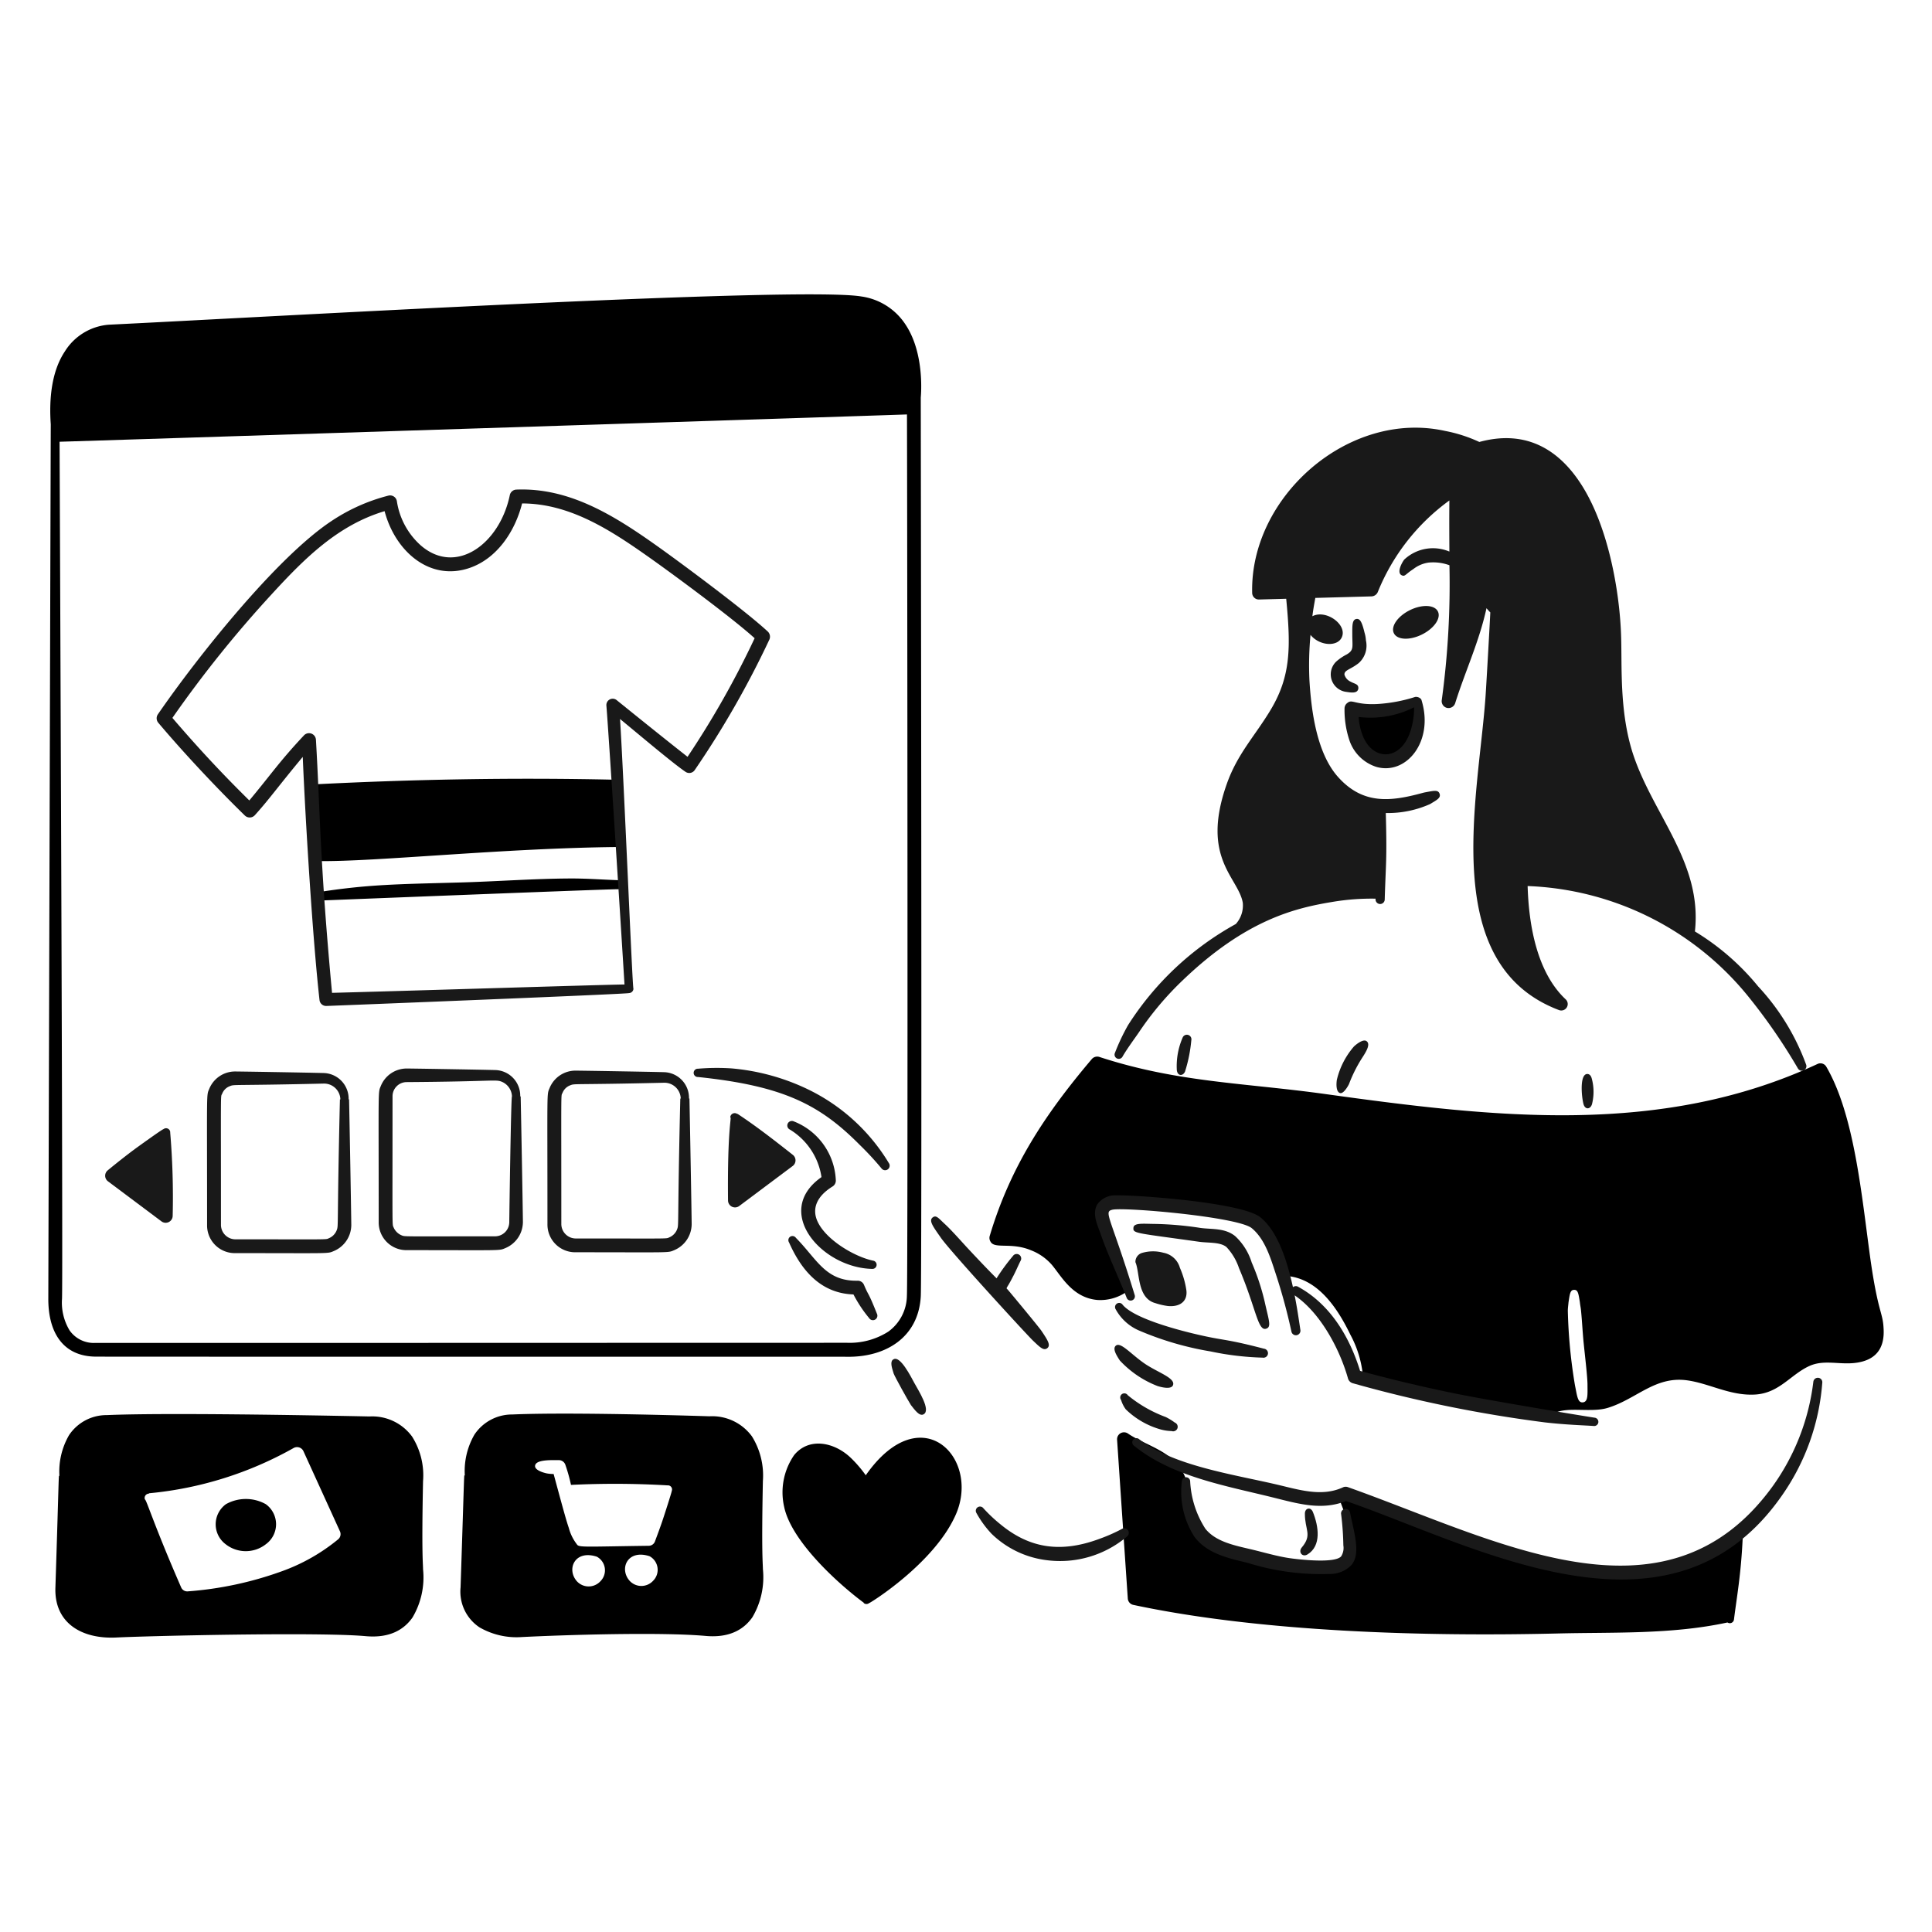 <svg viewBox="0 0 400 400" xmlns="http://www.w3.org/2000/svg" height="400" width="400" id="Online-Shopping-6--Streamline-Brooklyn.svg"><desc>Online Shopping 6 Streamline Illustration: https://streamlinehq.com</desc><path d="M373.95 220.446a47.8 47.8 0 0 0 -9.95 -16.23 50.98 50.98 0 0 0 -13.086 -11.37c1.578 -14.286 -8.76 -24.2 -12.884 -36.95 -2.782 -8.75 -2.18 -17.976 -2.4 -24.302 -0.278 -8.8 -2.6 -23.4 -9.026 -32.446 -4.538 -6.416 -11.11 -10.158 -20.322 -7.644a30.2 30.2 0 0 0 -7.084 -2.284c-19.91 -4.42 -40.4 13.578 -39.95 33.488a1.388 1.388 0 0 0 1.482 1.412l5.566 -0.152c0.946 9.912 1 15.9 -3.16 22.892 -3.298 5.538 -6.968 9.174 -9.212 15.638 -5.31 15.22 2.456 19.144 3.38 24.4a5.748 5.748 0 0 1 -1.444 4.41 61.812 61.812 0 0 0 -22.304 20.926 43.2 43.2 0 0 0 -2.73 5.776 0.876 0.876 0 0 0 1.574 0.764c1.012 -1.76 2.762 -4.09 3.424 -5.082a64.336 64.336 0 0 1 9.166 -10.85c13.016 -12.436 23.162 -14.836 30.784 -16.096a48.542 48.542 0 0 1 9.02 -0.686l0 0.2a0.95 0.95 0 0 0 1.898 0c0.212 -7.318 0.494 -8.172 0.222 -17.93a21.458 21.458 0 0 0 9.128 -1.838c1.522 -0.9 2.322 -1.322 2 -2.18 -0.314 -0.812 -1.088 -0.614 -2.87 -0.288 -0.232 0.042 -0.464 0.094 -0.694 0.158 -6.506 1.758 -12.268 2.494 -17.474 -3.344 -4.366 -4.896 -5.522 -13.564 -5.904 -20.072a67.8 67.8 0 0 1 0.226 -9.32c1.8 2.236 5.47 2.54 6.446 0.566 1.3 -2.626 -3.232 -5.924 -6.058 -4.422 0.132 -1.104 0.29 -2.042 0.61 -3.8l11.644 -0.316a1.474 1.474 0 0 0 1.296 -0.916 43.494 43.494 0 0 1 14.814 -18.942c-0.04 3.532 -0.018 7.058 0 10.58a8.702 8.702 0 0 0 -9.35 1.664c-0.6 0.8 -1.542 2.712 -0.556 3.224 0.72 0.374 0.734 -0.15 2.454 -1.272a6.634 6.634 0 0 1 3.146 -1.334 9.724 9.724 0 0 1 4.318 0.552 177.716 177.716 0 0 1 -1.586 27.898 1.44 1.44 0 0 0 1.064 1.63 1.454 1.454 0 0 0 1.714 -0.978c2.106 -6.692 4.988 -12.778 6.48 -19.662a11.302 11.302 0 0 0 0.788 0.874c-0.092 2.17 -0.742 13.642 -0.972 17.2 -1.424 20.892 -9.962 55.648 15.23 65.148a1.336 1.336 0 0 0 1.388 -2.2c-5.976 -5.574 -7.678 -15.34 -7.916 -23.494a61.724 61.724 0 0 1 45.506 22.646 118.61 118.61 0 0 1 10.462 15.134 0.942 0.942 0 0 0 1.702 -0.78Z" fill="#191919" stroke-width="1"></path><path d="M389.968 274.91c-0.18 -3.298 -1.148 -3.172 -2.732 -14.31 -1.8 -13 -3.278 -29.734 -9.12 -39.746a1.4 1.4 0 0 0 -1.8 -0.578c-32.368 15.056 -66.666 11.134 -101.888 6.24 -16.902 -2.352 -30.572 -2.382 -46.8 -7.684a1.476 1.476 0 0 0 -1.574 0.43c-9.692 11.43 -16.876 22.306 -21.154 36.664a1.452 1.452 0 0 0 0.184 1.152c0.854 1.582 4.286 0.046 8.426 1.8a10.95 10.95 0 0 1 4.258 2.984c2 2.378 4.25 6.8 9.4 7.282a9.482 9.482 0 0 0 6.11 -1.712 1.418 1.418 0 0 0 0.556 -1.722c-1.618 -4.02 -5.236 -13.266 -5.508 -14.04 -0.278 -0.978 -0.342 -1.558 0.648 -2 1.96 -0.838 6.754 -0.302 10.184 -0.434a100.936 100.936 0 0 1 11.85 0.702c9.148 0.728 11.744 2.046 14.582 13.244a1.262 1.262 0 0 0 1.112 1.024c6.182 0.688 10.168 6.516 12.868 12.11a22.418 22.418 0 0 1 2.64 8.878 1.134 1.134 0 0 0 0.832 1.098 157.5 157.5 0 0 0 36.432 7.162 0.916 0.916 0 0 0 0.972 0.05l0.418 0.018a0.876 0.876 0 0 0 0.926 -0.934c2.786 -1.418 7.63 -0.056 11.064 -1.098 5.91 -1.8 9.744 -6.552 16.294 -5.726 4.64 0.588 9.046 3.264 14.212 2.964s7.436 -4.308 11.526 -6.032c2.918 -1.168 5.902 -0.15 9.12 -0.51 4.17 -0.47 6.28 -2.804 5.962 -7.276Zm-62.264 15.434c-1.072 0.096 -1.168 -1.312 -1.62 -3.506a107.72 107.72 0 0 1 -1.482 -15.428c0 -0.6 0.094 -1.172 0.14 -1.76 0.28 -1.816 0.352 -2.614 1.2 -2.6 0.754 0.014 0.854 0.7 1.156 2.574 0.048 0.57 0.186 1.12 0.232 1.69 0.232 2.262 0.324 4.532 0.556 6.8 0.252 2.49 0.788 6.976 0.788 8.6 0.004 2.016 0.15 3.528 -0.97 3.63Z" fill="#000000" stroke-width="1"></path><path d="M65.786 186.464c1.486 -0.052 59.098 -2.346 62.116 -2.362a0.974 0.974 0 0 0 0.97 -0.92 0.942 0.942 0 0 0 -0.93 -0.95c-3.284 -0.116 -6.564 -0.366 -9.854 -0.352 -7.6 0.036 -15.23 0.616 -22.838 0.828 -12.974 0.362 -19.066 0.38 -29.616 2.048a0.888 0.888 0 0 0 -0.786 0.936 0.876 0.876 0 0 0 0.938 0.772Z" fill="#000000" stroke-width="1"></path><path d="M129.574 173.896c-0.522 -4.158 -0.854 -6.91 -1.25 -11.4a1.16 1.16 0 0 0 -1.158 -1.068c-21.616 -0.48 -42.272 -0.046 -62.17 0.966a1.422 1.422 0 0 0 -1.342 1.46c0 4.128 0.422 9 0.786 13.114a1.444 1.444 0 0 0 1.436 1.31c11.854 0.176 38.42 -2.708 62.448 -2.916Z" fill="#000000" stroke-width="1"></path><path d="M359.136 317.716c-23.026 16.2 -54.104 3.064 -79.528 -9 -0.966 -0.498 -2.654 0.454 -2.222 1.824 1 3.106 4.03 8.762 1.942 11.578 -1.302 1.764 -5 1.652 -7.176 1.518 -7.146 -0.418 -15.67 -0.826 -21.57 -5 -2.544 -1.87 -3.092 -5.322 -3.936 -8.638 -1.2 -5.422 -2.728 -7.2 -5.278 -8.934 -2.452 -1.658 -5.724 -2.8 -7.868 -4.288a1.438 1.438 0 0 0 -2.222 1.268s1.8 26.8 2.222 32.928a1.44 1.44 0 0 0 1.158 1.306c26.474 5.64 60.294 6.562 87.444 5.926 11.714 -0.31 23.87 0.248 35.554 -2.288a0.866 0.866 0 0 0 1.342 -0.6c0.6 -4.8 1.432 -9.138 1.8 -16.698a1.058 1.058 0 0 0 -1.662 -0.902Z" fill="#000000" stroke-width="1"></path><path d="M279.978 131.322c0 2.682 0.378 3.26 -1.158 4.174a10.506 10.506 0 0 0 -2.176 1.48 3.658 3.658 0 0 0 2.13 6.276c1.262 0.2 2.282 0.268 2.454 -0.676 0.086 -0.966 -0.704 -0.946 -1.574 -1.434a2.308 2.308 0 0 1 -1.298 -1.454c-0.07 -0.976 1.232 -1.036 2.964 -2.414a4.844 4.844 0 0 0 1.48 -4.68 6.6 6.6 0 0 0 -0.276 -1.568c-0.518 -2.146 -0.904 -2.936 -1.622 -2.882 -0.99 0.072 -0.924 1.434 -0.924 3.178Z" fill="#191919" stroke-width="1"></path><path d="m293.508 145.254 -0.324 -0.052a21.522 21.522 0 0 1 -13.378 1.466 16.586 16.586 0 0 0 1.02 6.234c1.896 4.914 7.22 6.35 10.554 2.528a12.03 12.03 0 0 0 2.128 -10.176Z" fill="#000000" stroke-width="1"></path><path d="M294.342 145.066c2.542 8.442 -3.16 15.458 -9.35 13.72a8.66 8.66 0 0 1 -5.556 -5.354 19.814 19.814 0 0 1 -1.064 -6.776 1.4 1.4 0 0 1 0.6 -1.126c1 -0.844 1.548 0.452 6.156 0.23a31.78 31.78 0 0 0 7.73 -1.424c0.472 -0.194 1.402 0.132 1.484 0.73Zm-1.574 1.372a20.028 20.028 0 0 1 -11.48 2 13.186 13.186 0 0 0 0.878 3.942c2.186 5.436 8.41 5.262 10.138 -2.016a14.786 14.786 0 0 0 0.464 -3.926Z" fill="#191919" stroke-width="1"></path><path d="M288.589 131.104a5.082 2.802 -26.32 1 0 9.11 -4.507 5.082 2.802 -26.32 1 0 -9.11 4.507Z" fill="#191919" stroke-width="1"></path><path d="M231 271.09a10.016 10.016 0 0 0 4.814 4.374 64.318 64.318 0 0 0 14.814 4.334 59.468 59.468 0 0 0 10.786 1.286 0.936 0.936 0 1 0 0.278 -1.85c-8.696 -2.262 -7.946 -1.522 -14.72 -3.158 -3.504 -0.846 -12.222 -3.154 -14.536 -5.934a0.86 0.86 0 1 0 -1.436 0.948Z" fill="#191919" stroke-width="1"></path><path d="M231.834 281.658a20.938 20.938 0 0 0 7.822 5.306c0.758 0.238 2.832 0.778 3.2 -0.176 0.564 -1.468 -3.118 -2.612 -5.788 -4.416 -2.826 -1.91 -5 -4.576 -6.018 -3.786 -0.776 0.614 0.074 1.976 0.784 3.072Z" fill="#191919" stroke-width="1"></path><path d="M232.11 289.848a6.296 6.296 0 0 0 0.974 1.944 16.926 16.926 0 0 0 7.314 4.186 9.764 9.764 0 0 0 2.176 0.31 0.954 0.954 0 0 0 1.2 -0.566 0.942 0.942 0 0 0 -0.556 -1.2 11.488 11.488 0 0 0 -1.896 -1.154 27 27 0 0 1 -7.824 -4.498 0.85 0.85 0 1 0 -1.39 0.976Z" fill="#191919" stroke-width="1"></path><path d="M278.682 310.772c-5.024 2 -9.814 0.586 -15.046 -0.718 -9.8 -2.44 -20.978 -4.31 -28.886 -10.762a0.858 0.858 0 0 1 1.064 -1.348c7.082 5.506 19.188 7.242 28.47 9.4 4.69 1.094 9.35 2.622 13.75 0.6a1.344 1.344 0 0 1 1.018 -0.054c30.83 10.948 65.642 30.324 87.816 0.022a46.658 46.658 0 0 0 8.564 -21.822 0.932 0.932 0 0 1 1.018 -0.832 0.918 0.918 0 0 1 0.834 1.036 46.8 46.8 0 0 1 -8.24 23.178c-23.126 33.464 -63.884 10.416 -90.362 1.3Z" fill="#191919" stroke-width="1"></path><path d="M144.526 222.984c17.578 1.83 25.17 5.674 33.47 14.05a61.338 61.338 0 0 1 4.49 4.85 0.942 0.942 0 1 0 1.528 -1.102 39.748 39.748 0 0 0 -17 -15.372 45.442 45.442 0 0 0 -15.6 -4.214 46.684 46.684 0 0 0 -6.898 0.07 0.86 0.86 0 1 0 0 1.718Z" fill="#191919" stroke-width="1"></path><path d="M170.08 243.708a13.914 13.914 0 0 0 -6.528 -9.836 0.93 0.93 0 0 1 -0.462 -1.242 0.95 0.95 0 0 1 1.25 -0.462 13.704 13.704 0 0 1 8.702 12.092 1.44 1.44 0 0 1 -0.648 1.374c-3.472 2.148 -4.224 4.704 -3.2 7.106 1.686 3.928 7.782 7.488 11.574 8.264a0.86 0.86 0 0 1 -0.186 1.708c-10.466 -0.218 -20.664 -11.9 -10.502 -19.004Z" fill="#191919" stroke-width="1"></path><path d="M176.7 268c-6.552 -0.218 -10.644 -4.672 -13.334 -10.762a0.866 0.866 0 0 1 0.232 -1.19 0.876 0.876 0 0 1 1.2 0.25c4.374 4.43 6.11 8.974 12.732 8.86a1.4 1.4 0 0 1 1.34 0.838c1.112 2.64 0.738 1.102 2.686 5.99a0.928 0.928 0 0 1 -1.62 0.902A27 27 0 0 1 176.7 268Z" fill="#191919" stroke-width="1"></path><path d="M185.032 284.4c0.288 0.752 2.876 5.418 3.564 6.5 0.68 0.836 1.734 2.45 2.64 1.908 1.546 -0.85 -1.098 -4.944 -1.898 -6.416s-2.942 -5.71 -4.306 -4.982c-0.852 0.39 -0.396 1.714 0 2.99Z" fill="#191919" stroke-width="1"></path><path d="M202.16 313.254a21.108 21.108 0 0 0 3.148 4.314 19.8 19.8 0 0 0 11.248 5.43 21.446 21.446 0 0 0 16.76 -4.866 0.952 0.952 0 0 0 0.23 -1.3 0.94 0.94 0 0 0 -1.296 -0.264 34.088 34.088 0 0 1 -4.444 1.968c-8.314 3.142 -14.762 1.94 -20.692 -2.958a31.558 31.558 0 0 1 -3.52 -3.32 0.874 0.874 0 0 0 -1.434 0.996Z" fill="#191919" stroke-width="1"></path><path d="M215.624 275.54c-0.522 -0.776 -5.922 -7.29 -6.944 -8.49 -0.476 -0.538 -0.4 0.084 0.98 -2.622 0.6 -1.11 1.064 -2.24 1.62 -3.36a0.936 0.936 0 0 0 -1.574 -1.014 41.026 41.026 0 0 0 -3.38 4.612c-2.084 -2.088 -4.12 -4.25 -6.156 -6.43 -1.82 -2 -3.43 -3.784 -4.444 -4.714 -1.388 -1.268 -1.878 -2.054 -2.638 -1.454 -0.844 0.674 0.126 1.924 1.712 4.2 1.944 2.8 17.744 20.03 19.064 21.29 1.4 1.328 2.2 2.17 2.964 1.564s0.09 -1.658 -1.204 -3.582Z" fill="#191919" stroke-width="1"></path><path d="M329.6 228.622a10.4 10.4 0 0 0 -0.046 -5.332c-0.13 -0.502 -0.416 -0.936 -0.926 -0.932 -1.6 0.016 -1.2 4.644 -0.786 6.212 0.328 1.23 1.43 1.136 1.758 0.052Z" fill="#191919" stroke-width="1"></path><path d="M279.328 224.358a29.492 29.492 0 0 1 2.5 -5.04c0.62 -1 2.062 -2.96 1.158 -3.714 -0.716 -0.672 -2.414 0.8 -2.684 1.08a16.264 16.264 0 0 0 -3.52 6.878c-0.128 0.814 -0.2 2.552 0.696 2.75 0.768 0.17 1.792 -1.754 1.85 -1.954Z" fill="#191919" stroke-width="1"></path><path d="M245.352 221.84a30.318 30.318 0 0 0 1.294 -6.434 0.946 0.946 0 0 0 -1.8 -0.57 14.854 14.854 0 0 0 -1.2 6.712c0.154 1.314 1.302 1.268 1.706 0.292Z" fill="#191919" stroke-width="1"></path><path d="M330.158 293.518c-0.834 -0.11 -22.2 -3.6 -29.766 -5.184 -6.342 -1.32 -12.638 -2.82 -18.8 -4.508 -2.81 -9.042 -7.544 -14.532 -12.824 -17.412a0.936 0.936 0 0 0 -1.076 0.082c-1.074 -4.8 -2.89 -11.292 -6.7 -14.436 -3.882 -3.2 -26.624 -4.7 -29.814 -4.574a4.548 4.548 0 0 0 -3.98 1.842c-1.168 2 0.02 4.252 0.74 6.338 1.372 3.96 3.624 8.72 5.324 13.026a0.88 0.88 0 0 0 1.668 -0.56c-5.028 -16.4 -6.504 -17.22 -4.63 -17.67 2.366 -0.576 25.882 1.458 28.84 3.8 2.776 2.268 3.95 6.3 5 9.5a119.456 119.456 0 0 1 3.24 11.942 0.942 0.942 0 0 0 1.852 -0.342c-0.356 -2.39 -0.712 -4.8 -1.19 -7.174 5.352 3.632 9.33 11.116 11.05 17.22a1.434 1.434 0 0 0 0.972 0.972 274.53 274.53 0 0 0 39.812 8.114c4.426 0.506 8.092 0.6 10.09 0.742a0.862 0.862 0 1 0 0.192 -1.718Z" fill="#191919" stroke-width="1"></path><path d="M248.22 257.088c2.02 0.284 4.378 0.028 5.696 1.092a11.766 11.766 0 0 1 2.6 4.364c3.524 8.268 3.902 13.082 5.6 12.556 1.19 -0.348 0.578 -1.7 -0.278 -5.6a47.462 47.462 0 0 0 -2.684 -8.11 12.524 12.524 0 0 0 -3.426 -5.466c-2.132 -1.706 -4.75 -1.376 -7.128 -1.686a69.716 69.716 0 0 0 -9.768 -0.842c-2.146 -0.02 -4.168 -0.264 -4.168 0.852 -0.118 1.152 0.736 1.032 13.556 2.84Z" fill="#191919" stroke-width="1"></path><path d="M245.632 267.174a18.154 18.154 0 0 0 -1.346 -4.688 4.352 4.352 0 0 0 -3.42 -3.118 8.056 8.056 0 0 0 -4.476 0.054 1.924 1.924 0 0 0 -1.312 1.9c0.94 2.132 0.318 7.436 4.114 8.474a14.562 14.562 0 0 0 2.582 0.6c2.384 0.236 4.124 -0.87 3.858 -3.222Z" fill="#191919" stroke-width="1"></path><path d="M270.164 313.336c-0.032 3.448 1.6 4.388 -0.648 7.056 -0.78 0.926 0.112 2.102 1.2 1.43 2.89 -1.78 2.308 -5.774 1.112 -8.764 -0.46 -1.154 -1.654 -0.826 -1.664 0.278Z" fill="#191919" stroke-width="1"></path><path d="M244.702 306.62a17.2 17.2 0 0 0 2.64 11.624c2.6 3.384 6.8 4.338 10.924 5.314a50.914 50.914 0 0 0 16.944 2.314 6.128 6.128 0 0 0 4.582 -1.842c2.024 -2.328 0.524 -6.8 -0.278 -10.874a0.94 0.94 0 0 0 -1.852 0.32 59.306 59.306 0 0 1 0.464 6.476 3.236 3.236 0 0 1 -0.464 2.286c-1.318 1.474 -8.6 0.656 -10.554 0.376 -2.656 -0.37 -5.6 -1.264 -8.2 -1.87 -3.4 -0.8 -7.2 -1.56 -9.35 -4.236a19.91 19.91 0 0 1 -3.148 -9.874 0.858 0.858 0 0 0 -1.708 -0.014Z" fill="#191919" stroke-width="1"></path><path d="M179.246 305.44a25.346 25.346 0 0 0 -3.056 -3.566c-3.374 -3.27 -8.64 -4.4 -11.758 -0.63a13.524 13.524 0 0 0 -2.084 10.722c1.448 6.976 10.8 15.634 16.48 19.86v0.064a0.858 0.858 0 0 0 1.066 0.042c0.23 0 13.112 -8.022 17.728 -17.776 5.836 -11.924 -6.746 -25.328 -18.376 -8.716Z" fill="#000000" stroke-width="1"></path><path d="M190.634 82.318c0.092 -1 0.74 -9.342 -3.2 -15.19a13.082 13.082 0 0 0 -9.114 -5.748c-12.756 -2.158 -124.6 4.34 -155.82 5.848a11.8 11.8 0 0 0 -9.072 5.53C10.6 77.012 10.16 82.776 10.51 87.864c0 -3.956 -0.508 180.882 -0.508 181.084 0 6.916 3.028 11.85 9.766 11.928 3.102 0.038 153.968 0 155.496 0.028 8.15 0.146 14.884 -4.038 15.37 -12.466 0.28 -4.126 0 -185.466 0 -186.12Zm-2.87 185.934a9.316 9.316 0 0 1 -3.844 7.444 14.866 14.866 0 0 1 -8.516 2.314c-24.634 0 -153.186 0.052 -155.636 0.024a6.112 6.112 0 0 1 -5.368 -2.6 11.174 11.174 0 0 1 -1.574 -6.356c0.274 -0.2 -0.49 -177.348 -0.492 -177.62 4.262 -0.108 166.214 -5.322 175.444 -5.652 0.064 15.548 0.222 178.382 -0.014 182.446Z" fill="#000000" stroke-width="1"></path><path d="M35.242 234.514a0.858 0.858 0 0 0 -1.388 -0.74c-0.242 0 -5.496 3.8 -5.926 4.114 -2.87 2.132 -5.6 4.4 -5.6 4.4a1.438 1.438 0 0 0 0 2.27l11.11 8.32a1.45 1.45 0 0 0 2.314 -1.15 160.69 160.69 0 0 0 -0.51 -17.214Zm-1.944 2.258c-2.536 2.366 -5.06 4.47 -7.732 6.6l7.316 5.458a116.422 116.422 0 0 1 0.416 -12.058Z" fill="#191919" stroke-width="1"></path><path d="M152.674 230.656a0.92 0.92 0 0 0 -1.482 0.678c0.356 0 -0.616 2 -0.462 17.212a1.45 1.45 0 0 0 2.314 1.15l11.11 -8.318a1.45 1.45 0 0 0 0 -2.272c-3.708 -2.924 -7.552 -5.926 -11.48 -8.512Zm0.508 2.936a115.89 115.89 0 0 1 0.418 12.066l7.314 -5.458c-2.678 -2.142 -5.198 -4.244 -7.732 -6.6Z" fill="#191919" stroke-width="1"></path><path d="M72.178 227.616a5.314 5.314 0 0 0 -5.232 -5.458c-2.962 -0.084 -16.2 -0.306 -18.286 -0.32a5.784 5.784 0 0 0 -5.322 3.56c-0.634 1.584 -0.464 -0.428 -0.464 28.248a5.732 5.732 0 0 0 5.786 5.8c20.378 0 19.032 0.158 20.508 -0.454a5.886 5.886 0 0 0 3.564 -5.35c-0.022 -2.742 -0.37 -22.092 -0.462 -26.03Zm-1.8 0c-0.646 27.306 -0.242 26 -0.694 27.158a2.934 2.934 0 0 1 -1.62 1.6c-0.67 0.304 0.312 0.212 -19.4 0.212a3 3 0 0 1 -2.916 -2.934c0 -28.498 -0.1 -26.52 0.232 -27.16a2.722 2.722 0 0 1 1.574 -1.6c1.066 -0.426 0.084 -0.094 19.4 -0.546a3.378 3.378 0 0 1 3.518 3.278Z" fill="#191919" stroke-width="1"></path><path d="M107.708 227a5.314 5.314 0 0 0 -5.232 -5.458c-2.962 -0.082 -16.2 -0.304 -18.284 -0.318a5.788 5.788 0 0 0 -5.324 3.56c-0.634 1.584 -0.464 -0.428 -0.464 28.246a5.734 5.734 0 0 0 5.788 5.8c20.376 0 19.03 0.156 20.506 -0.454a5.892 5.892 0 0 0 3.566 -5.352c-0.024 -2.74 -0.372 -22.09 -0.464 -26.03Zm-1.714 0c-0.2 0 -0.554 25.58 -0.554 26.03a2.948 2.948 0 0 1 -2.964 2.936c-19.94 0 -18.552 0.102 -19.4 -0.236a3.08 3.08 0 0 1 -1.574 -1.584c-0.33 -0.83 -0.232 1.372 -0.232 -27.146a2.932 2.932 0 0 1 2.918 -2.962c17.66 -0.118 18.336 -0.576 19.582 -0.12A3.428 3.428 0 0 1 106 227Z" fill="#191919" stroke-width="1"></path><path d="M142.648 227.438a5.314 5.314 0 0 0 -5.232 -5.458c-2.962 -0.082 -16.2 -0.304 -18.284 -0.318a5.788 5.788 0 0 0 -5.324 3.56c-0.634 1.584 -0.464 -0.428 -0.464 28.246a5.734 5.734 0 0 0 5.788 5.8c20.376 0 19.03 0.156 20.508 -0.454a5.896 5.896 0 0 0 3.564 -5.352c-0.024 -2.74 -0.372 -22.09 -0.464 -26.03Zm-1.8 0c-0.644 27.306 -0.24 26 -0.694 27.16a2.93 2.93 0 0 1 -1.62 1.6c-0.668 0.306 0.312 0.214 -19.4 0.214a3 3 0 0 1 -2.918 -2.936c0 -28.498 -0.098 -26.52 0.232 -27.158a2.718 2.718 0 0 1 1.574 -1.6c1.066 -0.426 0.086 -0.094 19.4 -0.546a3.378 3.378 0 0 1 3.518 3.276Z" fill="#191919" stroke-width="1"></path><path d="M87.586 324.878c0 -1.264 -0.308 -2.9 0 -18.216a15 15 0 0 0 -2.268 -9.236 10.212 10.212 0 0 0 -8.8 -4.162c-11.984 -0.25 -42.448 -0.8 -54.4 -0.282a9.326 9.326 0 0 0 -7.824 4.152 15.026 15.026 0 0 0 -1.99 8.476c-0.2 -0.168 -0.028 -1.862 -0.834 23.132 -0.234 7.256 5.4 10.648 12.638 10.286 6.664 -0.334 41.8 -1.164 51.616 -0.278 5.046 0.454 7.962 -1.416 9.676 -3.86a16.282 16.282 0 0 0 2.186 -10.012ZM70 318.706a39.03 39.03 0 0 1 -11.712 6.63 72.912 72.912 0 0 1 -19.444 4.142 1.364 1.364 0 0 1 -1.34 -0.832c-5.634 -12.906 -7.2 -18.2 -7.5 -18.2a0.884 0.884 0 0 1 0.832 -1.2v-0.078a75.218 75.218 0 0 0 29.948 -9.368 1.454 1.454 0 0 1 2.036 0.644l7.546 16.564a1.4 1.4 0 0 1 -0.366 1.698Z" fill="#000000" stroke-width="1"></path><path d="M55.024 311.42a8.46 8.46 0 0 0 -8.24 0 5.15 5.15 0 0 0 -0.092 8.274 6.744 6.744 0 0 0 8.378 0 5.114 5.114 0 0 0 -0.046 -8.274Z" fill="#000000" stroke-width="1"></path><path d="M157.948 324.838c0 -1.2 -0.306 -3.048 0 -18.218a15.318 15.318 0 0 0 -2.268 -9.234 10.2 10.2 0 0 0 -8.8 -4.158c-10.2 -0.324 -30.626 -0.824 -40.83 -0.374a9.352 9.352 0 0 0 -7.824 4.17 15.058 15.058 0 0 0 -1.99 8.49c-0.2 -0.168 -0.048 -1.862 -0.88 23.132a8.878 8.878 0 0 0 3.934 8.288 15.318 15.318 0 0 0 8.75 2c9.178 -0.46 28.786 -1.06 38.052 -0.232 5.046 0.454 7.962 -1.416 9.676 -3.86a16.282 16.282 0 0 0 2.18 -10.004Zm-33.644 2.548a3.3 3.3 0 0 1 -4.862 0c-2.2 -2.468 -0.476 -6.586 4.12 -5.092a3.2 3.2 0 0 1 0.742 5.092Zm10.912 -0.1a3.296 3.296 0 0 1 -4.86 0c-2.2 -2.464 -0.476 -6.586 4.12 -5.092a3.2 3.2 0 0 1 0.74 5.092Zm3.866 -18.6c0 0.228 -1.548 5.042 -1.986 6.326 -0.514 1.5 -1.07 2.986 -1.506 4.154a1.38 1.38 0 0 1 -1.27 0.874c-13.374 0.174 -14.496 0.374 -14.884 -0.306a9.48 9.48 0 0 1 -1.666 -3.382c-0.54 -1.568 -1.2 -3.982 -3.148 -11.174a8.344 8.344 0 0 1 -1.388 -0.122c-0.368 -0.07 -2.544 -0.584 -2.454 -1.574 0.122 -1.374 3.648 -1.158 4.906 -1.18a1.436 1.436 0 0 1 1.39 1.038 34.832 34.832 0 0 1 1.142 4.092 185.922 185.922 0 0 1 19.99 0.098 0.85 0.85 0 0 1 0.874 1.154Z" fill="#000000" stroke-width="1"></path><path d="M62.682 156.706c-5.056 6.068 -6.914 8.75 -9.906 12.056a1.436 1.436 0 0 1 -2.084 0.082c-5.828 -5.68 -12.6 -12.898 -17.916 -19.2a1.442 1.442 0 0 1 -0.092 -1.746c8.262 -12 24.538 -32.4 35.784 -39.914a38.2 38.2 0 0 1 11.944 -5.37 1.422 1.422 0 0 1 1.76 1.176 15.3 15.3 0 0 0 4.906 9.096c7.318 6.4 16.386 -0.272 18.47 -10.366a1.444 1.444 0 0 1 1.342 -1.154c11.154 -0.456 20.528 5.518 29.628 12.012 4.944 3.528 17.888 13.142 22.452 17.384a1.474 1.474 0 0 1 0.324 1.65 192.654 192.654 0 0 1 -15.462 27.028 1.362 1.362 0 0 1 -1.898 0.36c-2.572 -1.726 -9.956 -7.984 -13.564 -10.942 0.8 12.452 2.562 55.85 2.778 55.85a0.944 0.944 0 0 1 -0.926 0.898c0 0.2 -61.094 2.618 -62.68 2.668a1.374 1.374 0 0 1 -1.388 -1.218C64.76 194.742 63.236 170 62.682 156.706Zm45.412 -52.474c-1.476 5.836 -5.2 11.366 -10.786 13.324 -8.26 2.902 -15.47 -3.352 -17.682 -11.726 -9.6 2.87 -16.468 9.67 -23.286 17.104a242.638 242.638 0 0 0 -20.646 25.7c5.778 6.738 10.742 11.986 15.924 17.09 4.562 -5.458 6.148 -7.96 11.342 -13.502a1.436 1.436 0 0 1 2.452 0.934c0.878 14.932 0.79 25.134 3.334 52.4 14.166 -0.356 54.532 -1.638 60.55 -1.732 -0.232 -3.888 -3.2 -51.05 -3.75 -57.758a1.31 1.31 0 0 1 2.084 -1.15c0.016 0.012 9.518 7.702 14.72 11.774a187.254 187.254 0 0 0 13.888 -24.55c-4.4 -4 -16.032 -12.622 -21.386 -16.424 -8.096 -5.738 -16.682 -11.478 -26.758 -11.484Z" fill="#191919" stroke-width="1"></path></svg>